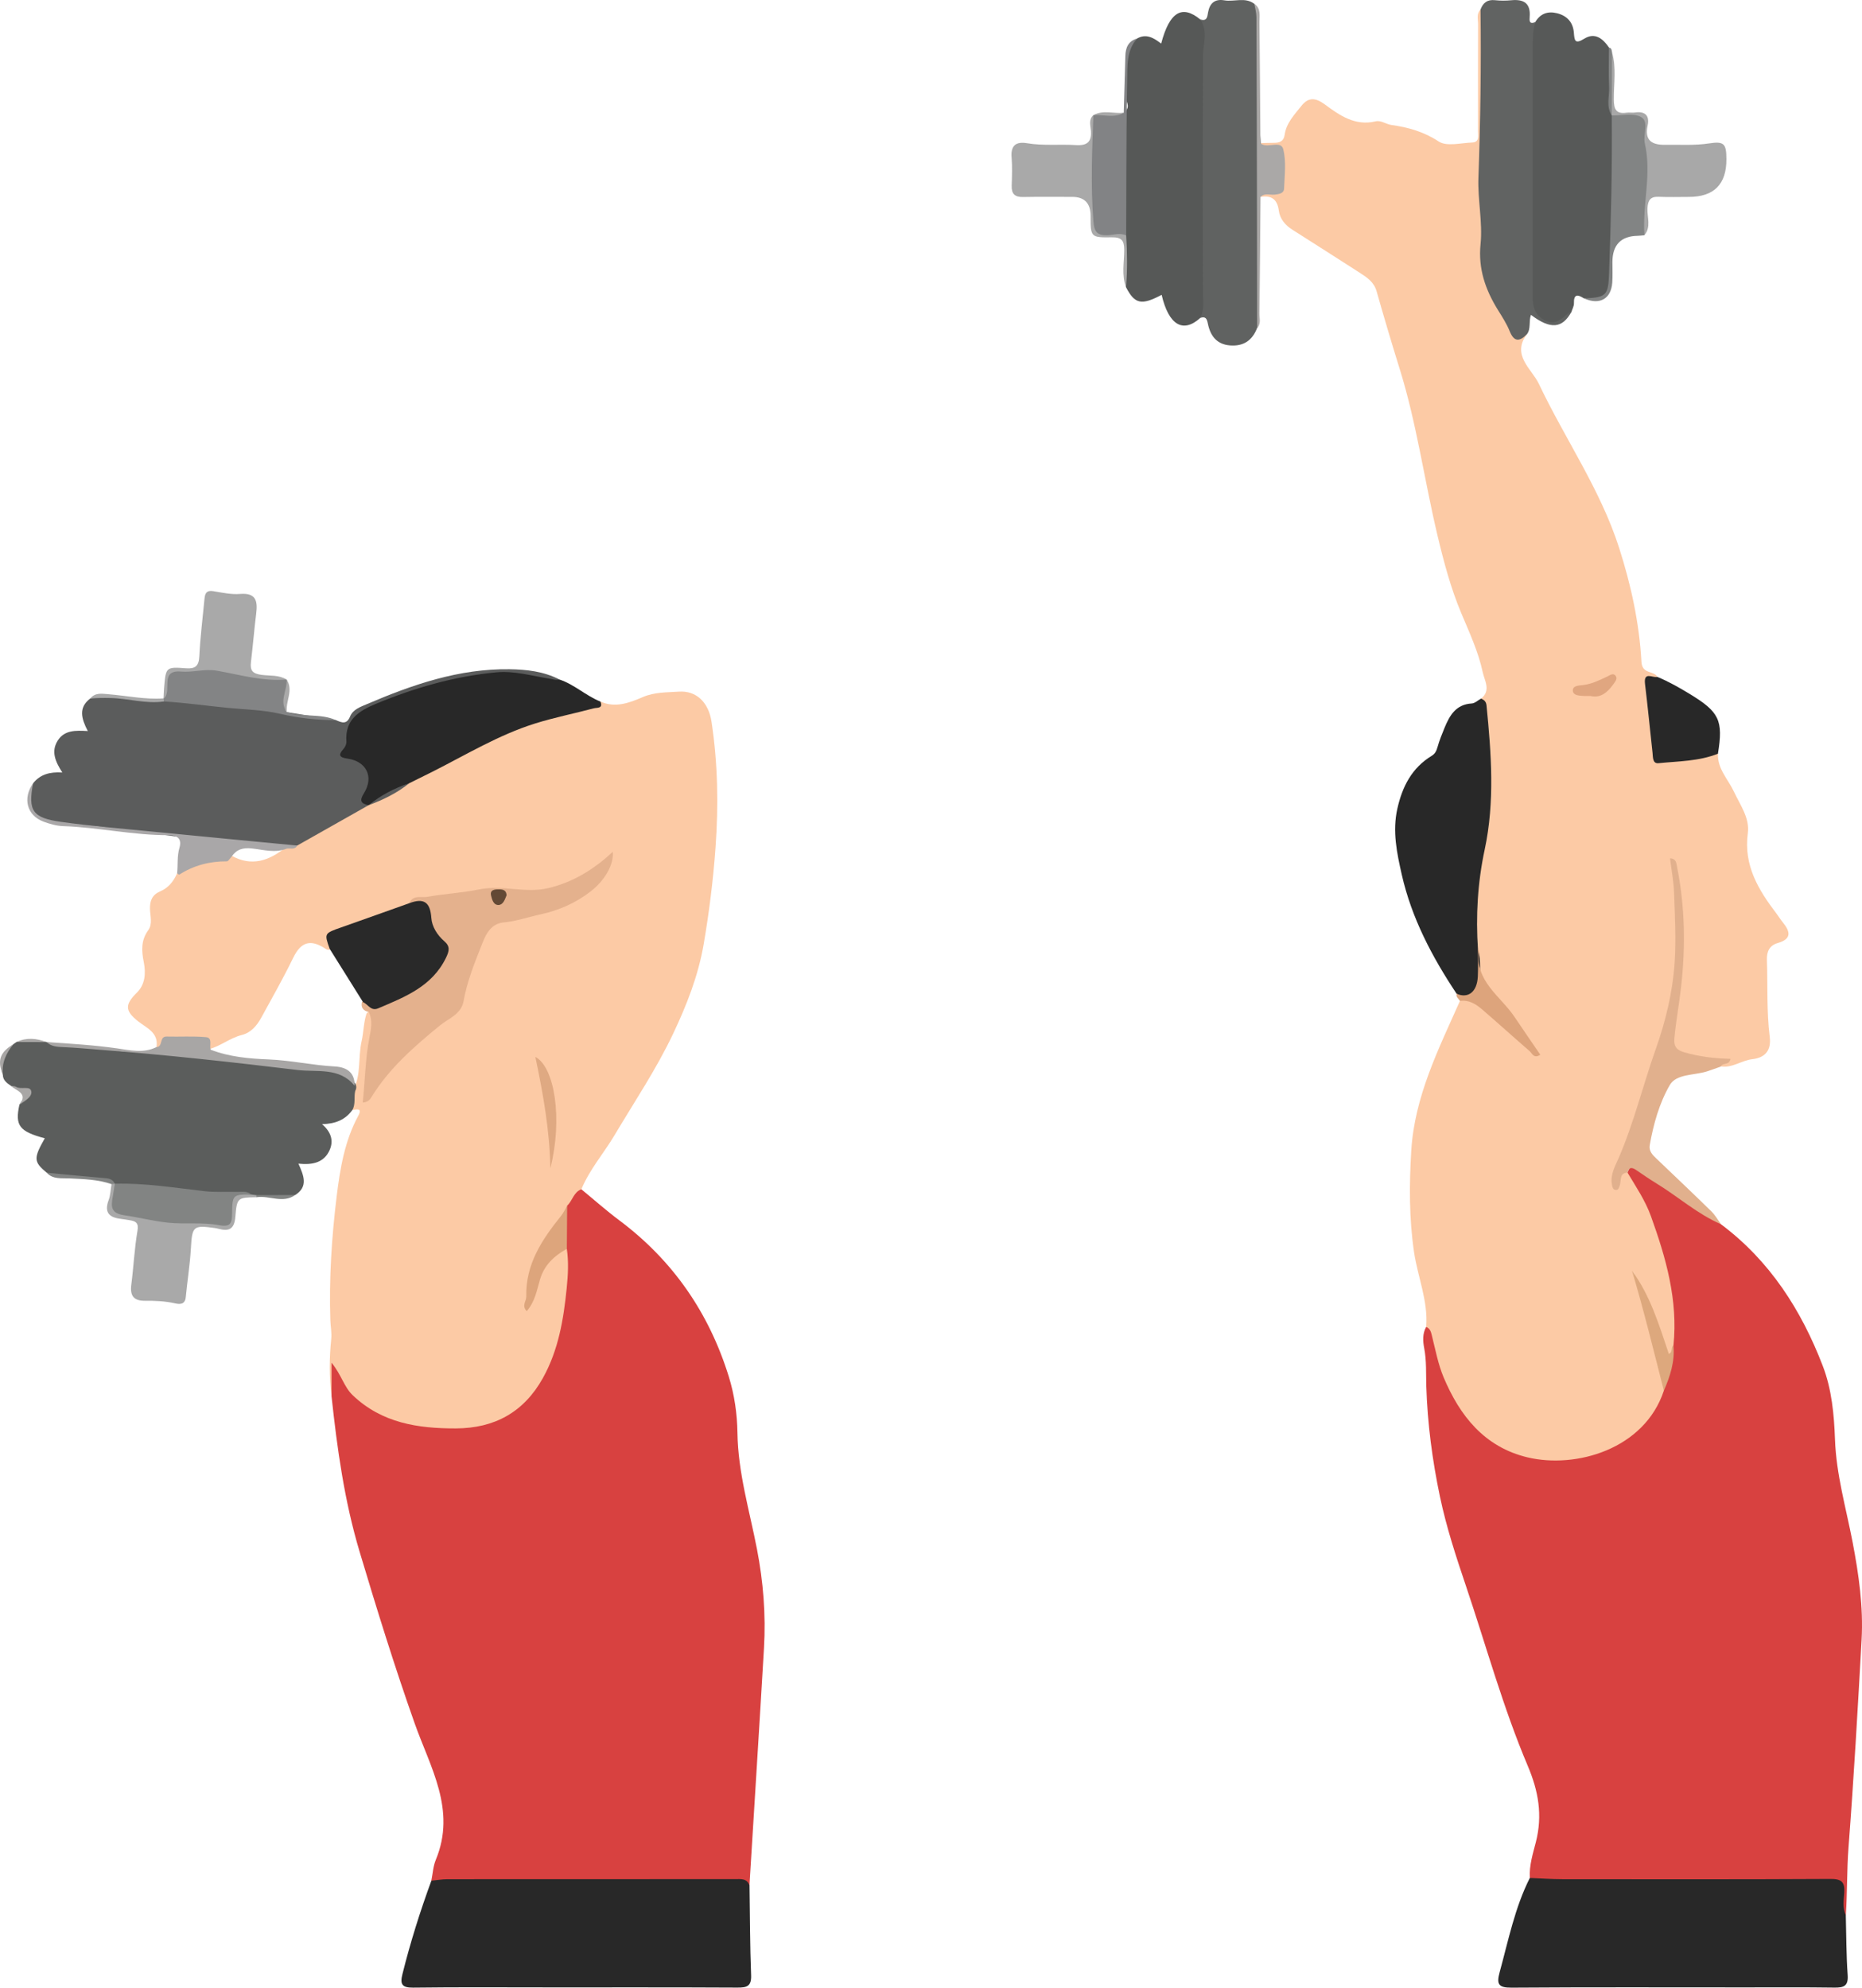 <?xml version="1.0" encoding="UTF-8"?>
<svg id="Layer_1" xmlns="http://www.w3.org/2000/svg" viewBox="0 0 900.21 960.92">
  <defs>
    <style>
      .cls-1 {
        fill: #dfa982;
      }

      .cls-2 {
        fill: #828483;
      }

      .cls-3 {
        fill: #616362;
      }

      .cls-4 {
        fill: #5b5c5c;
      }

      .cls-5 {
        fill: #e0a680;
      }

      .cls-6 {
        fill: #dda47c;
      }

      .cls-7 {
        fill: #828484;
      }

      .cls-8 {
        fill: #aaa8a7;
      }

      .cls-9 {
        fill: #828385;
      }

      .cls-10 {
        fill: #e4b18d;
      }

      .cls-11 {
        fill: #838485;
      }

      .cls-12 {
        fill: #dda87d;
      }

      .cls-13 {
        fill: #565857;
      }

      .cls-14 {
        fill: #634935;
      }

      .cls-15 {
        fill: #282828;
      }

      .cls-16 {
        fill: #606261;
      }

      .cls-17 {
        fill: #a9a7a8;
      }

      .cls-18 {
        fill: #e1b08d;
      }

      .cls-19 {
        fill: #a8a8a8;
      }

      .cls-20 {
        fill: #575958;
      }

      .cls-21 {
        fill: #a9a9a9;
      }

      .cls-22 {
        fill: #292929;
      }

      .cls-23 {
        fill: #dda57c;
      }

      .cls-24 {
        fill: #a8a6a5;
      }

      .cls-25 {
        fill: #fccaa5;
      }

      .cls-26 {
        fill: #d84140;
      }

      .cls-27 {
        fill: #5b5d5c;
      }
    </style>
  </defs>
  <path class="cls-25" d="M716.06,337.72c4.92-3.87,1.61-8.82.8-12.68-2.12-9.99-6.49-19.31-10.45-28.76-5.06-12.06-8.43-24.8-11.46-37.54-6.36-26.72-10.04-54.04-18.24-80.35-3.89-12.48-7.6-25.02-11.18-37.59-1.27-4.46-4.64-6.69-8.12-8.93-10.81-6.96-21.66-13.86-32.51-20.76-3.5-2.22-6.11-5.22-6.65-9.34-.72-5.47-3.59-7.45-8.82-6.56.06-3.36,2.91-2.74,4.74-2.98,3.86-.52,5.06-2.76,5.01-6.25-.03-1.94-.15-3.91.05-5.84.53-5.13-.9-8.43-6.81-8.41-1.34,0-3.16-.34-3.02-2.54,2.19-.05,4.38-.15,6.57-.15,2.7,0,4.69-.75,5.11-3.85.79-5.74,4.74-9.76,8.1-14.01,3.31-4.19,6.73-4.07,11.24-.75,7.17,5.28,14.64,10.62,24.61,8.24,2.63-.63,5.03,1.37,7.57,1.73,8.21,1.16,15.7,3.23,22.97,8.01,3.84,2.52,10.67.69,16.14.49,3.67-.14,2.85-3.27,2.85-5.51.05-17.3-.01-34.61.06-51.91,0-2.3-.86-4.86,1.17-6.86,2.51,2.17,2.13,5.18,2.07,7.95-.45,21.01.38,42.01-.9,63.05-1.11,18.31.9,36.74,1.4,55.11.25,9.09,7.21,16.24,11.07,24.3,1.88,3.93,4.42,6.31,8.84,6.46-7.73,10.23,2.27,16.8,5.73,24.1,12.59,26.57,29.72,50.98,38.78,79.24,5.74,17.9,9.77,36.32,10.8,55.13.34,6.12,5.94,4.1,7.72,7.27-2.57,1.98-3.67,4.24-3.45,7.82.55,8.77,1.73,17.44,2.7,26.15.6,5.39,3.17,6.62,7.97,5.55,7.26-1.62,14.62-2.45,22.06-2.41-.35,7.33,4.9,12.35,7.7,18.36,3.03,6.5,7.71,12.7,6.72,20.13-2.07,15.53,5.12,27.38,13.88,38.85,1.06,1.39,1.96,2.89,3.06,4.24,3.64,4.48,4.39,8.01-2.51,9.99-3.82,1.09-5.33,3.98-5.19,8.07.42,12.43-.18,24.9,1.36,37.29.78,6.31-1.96,10.03-8.45,10.78-5.18.6-9.64,4.34-15.15,3.51-.01-2.17-1.53-2.13-3.13-2.32-4.36-.5-8.72-1.05-12.95-2.28-7.32-2.11-8.86-4.17-7.94-11.92.85-7.17,1.88-14.33,2.92-21.47,2.53-17.51,1.19-34.91-.17-52.36-.1-1.31-.86-2.48-.94-3.24,1.54,2.9,1.04,6.65,1.24,10.23,1.18,21.03,2.1,42.26-4.58,62.52-7,21.22-12.45,42.96-21.17,63.6-1.54,3.64-2.91,7.33-4.25,12.39,2.26-2.75,2.78-7.06,6.75-4.36,17.52,24.98,24.38,52.91,23.08,83.1-.22,1.07-.62,2.09-.99,3.12-.44,1.24-.96,2.69-2.49,2.68-1.4,0-2.26-1.19-2.83-2.43-.37-.8-.61-1.64-.87-2.47-3.75-11.8-8.71-23.15-14.09-35.85,7.01,19.76,12.25,38.6,16.2,57.79-2.79,10.42-8.88,18.57-17.86,24.31-19.9,12.73-41.05,15.61-62.39,4.59-14.98-7.73-24.37-21.08-30.1-36.85-2.7-7.44-4.18-15.21-5.93-22.91.99-12.49-4.07-24-5.86-36.05-2.42-16.32-2.35-32.63-1.36-49.05,1.59-26.24,13.18-49.13,23.55-72.46,3.95-2.82,7.09-.36,10.09,1.76,8.93,6.32,16.68,14.03,24.88,21.25-7.35-10.65-14.14-21.7-23.96-30.36-2.18-1.92-2.48-4.55-2.47-7.24.02-4.17-.01-8.34-1.32-12.38-1.94-18.91.58-37.54,4.11-55.99,3.21-16.8,2.25-33.46.2-50.18-.53-4.34-.96-8.68-1.31-13.03Z"/>
  <path class="cls-25" d="M290.27,339.14c7.26,3.3,14.15.57,20.55-2.17,5.73-2.45,11.66-2.21,17.38-2.61,8.51-.59,14.39,5.26,15.8,14.57,3.05,20.17,3.4,40.37,1.93,60.79-1.13,15.73-3.07,31.27-5.73,46.75-2.61,15.17-8.17,29.35-14.76,43.26-8.14,17.17-18.71,32.89-28.38,49.14-5.21,8.75-12.03,16.52-15.97,26.05-1.65,3.24-3.63,6.28-5.68,9.28-1.34,2-2.49,4.12-3.96,6.04-8.75,11.41-16.84,23.1-15.1,37.61,1.01-1.67,1.61-4.69,2.51-7.57.92-2.93,1.6-5.93,3.55-8.42,2.03-2.6,4.46-4.82,6.72-7.21,2.02-2.13,4.1-3.67,6.23-.08,2.26,24.44-1.34,47.76-15.3,68.37-11.27,16.64-28.6,20.78-47.46,19.48-10.92-.75-21.7-2.88-31.64-8.03-9.12-4.73-16.07-11.27-18.76-21.06.13,3.73,2.27,8.05-1.91,11.5-1.23-9.15-1.08-18.35-.16-27.46.32-3.16-.32-6.02-.42-9.01-.67-20.12.63-40.23,3.07-60.11,1.62-13.19,3.84-26.69,10.39-38.78,2.22-4.1-.75-3.01-2.8-2.9-1.5-3.28-.61-6.44.44-9.6,3.86-7.43,2.26-15.78,4.01-23.58.99-4.43.96-9.06,2.39-13.42,1.78-2.04,2.67-.5,3.21.99,1.08,2.97.91,6.11.23,9.1-2.16,9.45-1.9,19.14-2.88,28.95,10.85-16.64,26.34-28.45,41.32-40.8,2.36-1.95,3.15-4.61,3.92-7.4,2.55-9.31,5.42-18.51,9.7-27.22,2.83-5.75,7.23-8.62,13.68-9.92,13.06-2.63,26.43-4.8,37.32-13.66,4.51-3.67,8.08-7.96,10.93-14.1-6.26,4.46-11.71,8.51-17.99,11.31-8.02,3.57-16.38,5.52-25,4.28-12.8-1.84-25.17.94-37.65,2.48-5.14.63-10.56.54-15.2,3.48-9.7,5.15-20.38,7.66-30.65,11.29-5.12,1.81-9.27,3.62-8.2,10.1-.83.53-1.64.43-2.42-.09-7.2-4.79-11.91-3.68-15.78,4.27-4.78,9.83-10.15,19.31-15.4,28.88-2.24,4.08-5.09,7.36-9.47,8.45-5.76,1.44-10.29,5.46-16,6.88-3.45-4.73-15.68-6.26-21.03-2.62-1.27.86-1.97,3.23-4.19,1.57,1.09-7.02-4.77-9.21-8.87-12.44-6.47-5.11-6.46-8.12-.55-13.94,3.99-3.92,4.3-9.49,3.28-14.6-1.12-5.62-1.41-10.61,2.19-15.58,2.14-2.96.87-6.84.8-10.28-.09-3.96,1.11-6.79,4.87-8.39,4.03-1.72,6.57-4.88,8.26-8.82,7.62-6.55,17.26-6.71,26.42-8.4,9.61,5.31,17.98,2.39,25.85-3.9,1.54-1.02,3.46-1.25,4.94-2.38,11.22-6.44,22.42-12.89,33.92-18.83.53-.32,1.09-.59,1.65-.85,6.83-2.85,13.35-6.27,19.48-10.42,23.2-12.29,45.75-25.94,71.56-32.59,6.95-1.79,14.42-1.78,20.82-5.62Z"/>
  <path class="cls-26" d="M160.29,674.85v-16.08c4.81,5.9,6.01,11.68,10.18,15.68,14.09,13.5,31.61,16.15,49.95,16.09,18.59-.06,32.81-7.76,42.05-24.35,7.56-13.56,9.99-28.39,11.51-43.44.63-6.28,1.01-12.68.06-19.02-3.33-6.98-1.55-13.93.15-20.87,2.62-2.36,3.11-6.57,6.88-7.92,6.09,5.01,12,10.27,18.3,14.98,25.97,19.41,43.43,44.79,52.98,75.58,2.71,8.75,4.05,17.96,4.18,27.17.27,19.25,5.83,37.58,9.44,56.24,3.06,15.82,4.33,31.72,3.39,47.76-2.24,38.28-4.68,76.55-7.03,114.82-9.34-1.58-18.77-1.14-28.17-1.14-38.87-.01-77.74,0-116.61-.02-3.03,0-6.18.56-9.02-1.12.7-3.4.87-7.02,2.18-10.16,10-24.12-2.72-44.67-10.25-65.97-9.7-27.4-18.28-55.14-26.62-82.98-7.37-24.62-10.84-49.84-13.57-75.25Z"/>
  <path class="cls-26" d="M809.06,650.43c2.24-21.85-3.6-42.28-10.89-62.48-2.75-7.62-7.24-14.22-11.33-21.08,1.51-3.81,2.16-4.06,6.24-1.65,8.11,4.81,15.81,10.25,23.54,15.64,5.19,3.61,10.82,6.61,15.45,11.01,23.57,17.66,38.77,41.39,49.17,68.44,4.36,11.34,5.48,23.59,5.91,35.51.61,17.1,5.36,33.25,8.53,49.77,2.97,15.53,5.22,31.2,4.34,47.04-1.85,33.5-3.77,67-6.33,100.46-.84,10.94-.55,21.87-1.3,32.78-4.41-.54-2.86-4.18-3.08-6.52-.81-8.81-.74-8.97-9.79-8.98-42.93-.04-85.86.02-128.8-.07-3.8,0-7.99,1.05-11.09-2.43-.4-6.02,1.5-11.81,2.92-17.4,3.29-12.97,1.25-24.55-3.93-36.78-11.96-28.24-20.06-57.88-29.86-86.91-4.83-14.3-9.5-28.53-12.6-43.28-3.7-17.62-6.04-35.4-6.6-53.41-.19-6.11.16-12.21-1.01-18.33-.63-3.28-.91-7.01.95-10.29,2.13.87,2.39,2.72,2.89,4.72,1.64,6.59,2.92,13.37,5.52,19.59,7.85,18.71,19.79,33.8,40.61,38.76,23.36,5.56,56.51-3.89,65.89-32.23-.02-7.62,3.84-14.42,4.63-21.87Z"/>
  <path class="cls-27" d="M171.72,527.45c-.67,3.02.27,6.27-1.35,9.14-3.4,4.74-8.21,6.74-14.68,6.86,4.38,3.78,5.71,8,3.66,12.57-2.71,6.04-8.19,7.24-15.08,6.53,2.66,5.82,4.78,11.18-1.53,15.14-5.92,1.94-11.95-.24-17.9.47-1.19-.01-2.38.06-3.55-.23-19.42,1.27-38.51-2.63-57.78-3.71-2.17-.12-4.36.02-6.48-.59-.74-.24-1.39-.65-1.96-1.19-5.09-3.3-10.95-3.13-16.62-3.44-5.36-.29-10.77.18-15.86-2.07-6.35-5.3-6.45-6.91-.94-16.64-12.32-3.29-14.49-6.16-12.27-16.22.37-.52.65-1.11,1.08-1.57,2.78-2.99,4.83-5.66-1.77-5.92-1.23-.05-2.27-1.08-3.4-1.67-1.94-1.32-3.88-2.63-3.92-5.34-2.04-6.2.33-10.89,5.08-14.76l1.54-1.09c4.83-.97,9.67-1.03,14.5.04h0c9.53,2.99,19.61,1.1,29.23,3.29,13.8,3.14,27.94-.11,41.78,2.16,21.38,3.51,42.95,5.27,64.5,7.22,5.79.53,10.63,2.46,13.86,7.54.53,1.18.51,2.34-.15,3.46Z"/>
  <path class="cls-4" d="M178.17,389.28c-11.49,6.5-22.99,12.99-34.48,19.49-6.25,1.56-12.64.93-18.85.38-10.46-.93-21.48.03-31.24-2.85-11.89-3.5-23.92-2.98-35.74-5.15-6.43-1.18-12.94-2.01-19.47-2.09-4.19-.05-8.26-.47-12.34-1.35-11.14-2.39-14.34-8.36-10.04-19.05,3.4-4.28,8.07-5.59,14.12-5.2-3.37-5.26-5.55-10.17-2.22-15.44,3.25-5.15,8.68-4.93,14.53-4.61-3.11-6.02-4.63-11.3,1.15-15.7,6.92-3.36,14-.41,20.9-.08,4.92.23,9.86.72,14.82.63,1.63-.81,3.34-.95,5.12-.75,16.06,1.85,32.41,2.34,48.12,5.59,9.95,2.06,19.96,3.21,29.9,5.04,2.7,1.17,5.15,2.28,6.79-1.74,1.42-3.49,5.02-4.66,8.24-6.04,22.01-9.43,44.5-17.16,68.84-16.83,8.24.11,16.54,1.05,24.11,4.94-2.28,2.28-4.99,1.27-7.46.73-30.26-6.65-57.6,3.29-84.72,14.7-8.47,3.57-8.67,11.35-10.12,18.58-.44,2.19,1.43,2.24,2.81,2.87,7.79,3.58,10.2,8.9,7.6,17.02-.75,2.33-1.66,4.52-.36,6.9Z"/>
  <path class="cls-15" d="M208.55,909.2c2.6-.26,5.2-.73,7.8-.74,46.33-.04,92.66,0,138.99-.04,2.88,0,5.76-.45,7.02,3.06.22,14.47.21,28.97.77,43.43.21,5.4-2.12,5.98-6.61,5.96-30.31-.16-60.62-.09-90.93-.1-21.96,0-43.93-.16-65.89.12-5.48.07-6.33-1.76-5.13-6.56,3.82-15.32,8.55-30.34,13.98-45.14Z"/>
  <path class="cls-15" d="M739.63,907.87c5.25.21,10.5.59,15.75.59,43.2.04,86.4.11,129.6-.12,5.28-.03,7,1.46,6.66,6.65-.24,3.59-.88,7.36.74,10.88.26,9.64.21,19.3.9,28.91.39,5.41-1.94,6.16-6.47,6.09-14.48-.21-28.96-.09-43.45-.1-37.52,0-75.05-.14-112.57.13-6.36.05-7.35-1.67-5.76-7.49,4.23-15.4,7.32-31.14,14.59-45.56Z"/>
  <path class="cls-20" d="M742.21,10.72c2.44-4.12,6.02-5.46,10.6-4.31,4.79,1.21,7.65,4.34,8.08,9.2.33,3.76.3,6.04,5.1,3.07,5.07-3.14,8.95-.06,11.88,4.28,2.51,6.36.91,13.01,1.36,19.52.29,4.14-.63,8.34.66,12.42.44.71.75,1.47.94,2.28.95,16.81,1.63,33.77-.12,50.41-1.04,9.92-1.86,19.78-2.22,29.73-.22,6-4,7.9-12.69,6.95-2.95-1.95-4.99-2.3-4.86,2.37.04,1.36-.78,2.74-1.2,4.12-3.28,3.7-6.7,7.17-12.33,5.3-5.2-1.72-8.39-6.59-8.41-13.47-.13-40.71-.07-81.42-.08-122.13,0-3.71,1.27-6.79,3.28-9.72Z"/>
  <path class="cls-13" d="M580.32,153.66c-8.37,7.61-15.31,3.48-18.71-11.13-9.73,5.18-13,4.49-17.2-3.64-1.43-8.24.59-16.64-1.13-24.87-1.65-12.45-.68-24.96-.62-37.44.04-7.96-1.91-16.19,2.24-23.91,1.13-2.1-.94-4.52-1.08-6.96-.39-7.04,1.05-13.9,1.44-20.85.17-3.06,2.71-4.33,4.44-6.22,4.47-2.58,8.13-.28,11.68,2.43,4.03-15.32,10.07-18.92,18.9-11.67,2.96,2.61,4.77,5.75,4.21,9.83-1.69,12.46-.88,24.99-.87,37.48.02,29.4-.49,58.81.32,88.21.1,3.66-1.18,6.34-3.62,8.74Z"/>
  <path class="cls-15" d="M716.06,337.72c1.46.64,2.44,1.45,2.62,3.3,2.3,23.29,4.08,46.52-.9,69.77-3.4,15.87-4.34,32.01-3.23,48.24,1.57,5.5.97,11.18.63,16.68-.38,6.25-5.78,8.24-10.96,4.7-11.85-17.8-21.75-36.55-26.51-57.56-2.36-10.43-4.6-20.9-2.15-31.86,2.41-10.78,7.02-19.76,16.67-25.64,1.62-.99,2.26-2.41,2.77-4.22.88-3.15,2.13-6.21,3.37-9.24,2.47-6.02,5.5-11.36,13.15-11.81,1.55-.09,3.03-1.54,4.53-2.36Z"/>
  <path class="cls-16" d="M580.32,153.66c2.09-4.22,1.21-8.68,1.21-13.11-.07-37.64-.1-75.28.02-112.92.02-6.14,2.66-12.39-1.27-18.24,3.34,1.05,3.39-1.3,3.8-3.52.79-4.3,3.23-6.5,7.83-5.71,4.81.83,10.02-1.71,14.53,1.7,1.69,2.93,2.12,6.07,2.09,9.43-.1,13.79-.07,27.58-.03,41.37.02,7.84,1.45,15.82,1.09,23.43-1.27,27.09-.8,54.17-1.2,81.25,0,.39-.39.77-.6,1.16-2.29,6.02-6.53,8.99-13.08,8.49-6.53-.5-9.56-4.71-10.74-10.47-.49-2.38-1.01-3.69-3.65-2.86Z"/>
  <path class="cls-3" d="M742.21,10.72c-1.14,4.26-1.24,8.6-1.23,12.99.05,39.92.06,79.84,0,119.77,0,4.99,1.17,9.04,5.98,11.43,4.78,2.38,7.86-.51,11.04-3.31.47-.41,1.16-.58,1.75-.86-4.41,8.08-10.13,8.65-19.58,1.47-1.16,3.13.07,6.66-1.91,9.3-3.49,3.59-6.19,4.06-8.4-1.43-1.46-3.63-3.66-6.99-5.73-10.34-6.01-9.72-9.53-19.86-8.34-31.66,1.07-10.66-1.41-21.44-1.03-32.04.97-27.15,1.37-54.28,1.02-81.42,1.19-3.26,3.28-4.93,6.99-4.53,2.61.29,5.29.28,7.9.03,5.99-.58,9.38,1.42,8.88,7.98-.13,1.73-.3,3.87,2.67,2.61Z"/>
  <path class="cls-15" d="M178.17,389.28c-3.65-.84-4.56-2.07-2.21-5.82,4.92-7.85,1.2-15.41-7.89-16.71-3.87-.55-4.82-1.59-1.96-4.75.8-.89,1.44-2.38,1.36-3.54-.76-10.55,6.02-14.8,14.42-18.28,18.68-7.73,37.89-13.26,58.06-15.15,8.63-.81,16.92,1.64,25.31,2.99,1.73.28,3.38.9,5.16.46,7.25,2.38,12.81,7.87,19.84,10.67,1.5,3.49-1.7,2.88-3.14,3.26-9.49,2.54-19.16,4.44-28.52,7.38-17.57,5.52-33.31,15.11-49.65,23.35-3.69,1.86-7.41,3.68-11.12,5.51-6.43,3.74-13.33,6.6-19.62,10.61l-.04.02Z"/>
  <path class="cls-18" d="M832.07,591.86c-11.42-4.96-20.7-13.3-31.19-19.73-3.32-2.03-6.54-4.23-9.75-6.43-1.97-1.35-3.53-1.73-4.29,1.16-4.07.25-2.93,3.75-3.7,6.02-.36,1.06-.56,2.39-1.83,2.38-1.66-.01-1.81-1.53-2.03-2.84-.8-4.65,1.61-8.73,3.25-12.52,7.4-17.06,11.72-35.11,17.89-52.53,4.85-13.68,8.22-27.55,9.19-41.86.77-11.25.13-22.61-.26-33.9-.19-5.52-1.27-11.01-1.96-16.67,3.03.1,3.06,2.39,3.4,4.11,3.83,19.15,4.14,38.37,1.99,57.8-.93,8.45-2.55,16.8-3.29,25.27-.33,3.8,1.19,5.55,4.67,6.56,7.28,2.12,14.76,3.03,22.48,3.19-.62,3.4-3.88,1.67-4.64,3.71-2.26.8-4.51,1.66-6.8,2.38-6.17,1.95-14.76,1.11-17.93,6.6-5.04,8.72-7.89,18.84-9.67,28.99-.53,3.02,1.42,4.84,3.36,6.69,8.84,8.42,17.69,16.83,26.42,25.37,1.84,1.8,3.14,4.15,4.69,6.25Z"/>
  <path class="cls-21" d="M121.44,577.45c.81.11,1.61.22,2.42.33.51.13.71.32.6.58-.12.29-.26.43-.4.43-9.13.15-9.53.12-10.27,9.4-.46,5.87-2.94,7.24-8.07,5.87-.63-.17-1.28-.31-1.93-.4-10.44-1.46-10.89-.84-11.51,9.92-.45,7.85-1.72,15.65-2.47,23.49-.36,3.75-3.03,3.5-5.29,2.99-4.77-1.07-9.58-1.26-14.39-1.22-5.56.05-7.33-2.48-6.65-7.8,1.12-8.68,1.52-17.47,2.99-26.09.66-3.92-.94-4.59-3.81-5.07-1.3-.21-2.6-.45-3.91-.59-5.61-.61-8.57-2.84-6.24-9.08.9-2.42.97-5.16,1.41-7.75.44-.73.96-.8,1.57-.2h0c1.64,1.87,1.51,4.09,1.05,6.25-.95,4.5,1.34,6.13,5.32,7.35,14.31,4.37,29.03,3.97,43.71,4.45,3.56.12,4.3-1.87,4.78-4.84,1.43-8.97,1.92-9.23,11.09-8.01Z"/>
  <path class="cls-15" d="M830.56,364.36c-9.23,3.69-19.1,3.62-28.75,4.59-2.91.29-2.64-2.94-2.87-5.04-1.22-11.08-2.3-22.18-3.63-33.25-.75-6.28,3.68-2.83,5.97-3.42,5.48,2.25,10.59,5.18,15.65,8.25,14.3,8.69,16.26,12.74,13.63,28.86Z"/>
  <path class="cls-19" d="M779.36,25.32c2.17,7.51.81,15.18.86,22.77.03,4.72,1.1,7.15,6.23,6.38,1.29-.19,2.65.12,3.94-.07,4.98-.74,7.21,1.47,6.18,6.26-1.62,7.52,2.36,9.46,8.68,9.35,7-.12,13.98.4,20.99-.68,7.3-1.13,8.38.13,8.42,7.52q.11,18.34-18.19,18.34c-4.83,0-9.66.16-14.48-.05-4-.17-5.26,1.55-5.49,5.42-.26,4.38,1.88,9.11-1.48,13.15-3.51-5.69-2.33-11.98-1.48-17.87,1.63-11.21.1-22.22-.59-33.32-.2-3.27-1.88-4.61-5.01-4.71-3.03-.1-6.19.21-8.74-2.02h0c-.91-10.17-1.22-20.33.14-30.48Z"/>
  <path class="cls-21" d="M544.46,113.82c.54,8.36.61,16.71-.06,25.07-2.25-5.95-.86-12.12-.88-18.17-.02-4.58-1.37-6.05-6-5.99-10.25.14-10.25-.1-10.25-10.35q0-9.21-8.92-9.2c-7.91.01-15.82-.1-23.72.06-3.92.08-5.65-1.45-5.51-5.42.15-4.61.32-9.24-.05-13.82-.47-5.8,2.3-7.64,7.44-6.77,7.86,1.33,15.78.42,23.65.91,5.41.34,7.7-1.48,7.24-7.07-.2-2.43-1.19-5.3,1.22-7.43,3.45,4.23,2.45,9.25,1.64,13.76-2.24,12.47.65,24.74.61,37.1-.01,3.92,2.4,5.12,5.97,5.25,2.64.09,5.81-1.25,7.63,2.06Z"/>
  <path class="cls-21" d="M79.06,337.64c.09-1.75.13-3.5.28-5.24.86-9.94.88-10.04,10.64-9.33,4.4.32,6.17-1.07,6.39-5.79.44-9.35,1.64-18.67,2.52-28,.24-2.55,1.11-4.01,4.17-3.5,4.3.71,8.72,1.7,12.99,1.35,7.83-.63,8.55,3.51,7.8,9.55-.96,7.79-1.59,15.63-2.53,23.43-.5,4.13.87,5.58,5.21,6.15,3.97.52,8.31-.04,12,2.24-5.1,3.42-10.49,1.76-15.81.86-10.52-1.78-20.92-4.1-31.79-3.05-4.86.47-7.83,1.69-8.53,6.87-.25,1.81.09,4.76-3.36,4.46Z"/>
  <path class="cls-7" d="M779.22,55.8c4.8.12,10.48-1.31,14.18.78,4.05,2.29.82,8.48,1.82,12.81,3.42,14.8-1.26,29.55-.18,44.32-1.08.1-2.17.27-3.25.29q-12.24.21-12.24,12.74c0,3.28.15,6.56-.07,9.83-.55,7.96-6.14,11.05-13.67,7.68,10.97-.4,11.73-1.51,12.12-12.25.93-25.4,1.56-50.79,1.3-76.2Z"/>
  <path class="cls-9" d="M544.46,113.82c-2.96-1.4-6.03-.23-8.98-.11-5.11.21-6.46-1.68-6.86-6.77-1.35-17.12-.64-34.19,0-51.29,0,0,.04,0,.04,0,4.79-1.5,9.85.55,14.62-1.14.27-9.14.55-18.27.79-27.41.1-4.04,1.39-7.23,5.65-8.47-5.24,5.95-4.63,13.37-4.78,20.44-.33,15.92-.31,31.85-.41,47.78-.05,8.99-.04,17.98-.06,26.96Z"/>
  <path class="cls-11" d="M79.06,337.64c.19-.11.41-.19.55-.35,3.39-3.78-2.35-13.52,7.86-12.63,5.87.51,11.42-1.48,17.49-.41,11.09,1.96,22.1,5.24,33.59,4.25,0,0,0,0,0,0,1.61,3.23-.2,6.39-.26,9.59-.04,2.09-1.28,4.21.41,6.17,7.69,2.65,16.17.47,23.74,3.89-9.11-.02-18.02-.97-26.98-3.07-8.15-1.91-16.76-2.04-25.14-2.86-10.35-1.01-20.67-2.5-31.07-3.11-.44-.28-.62-.6-.52-.95.1-.37.21-.55.34-.55v.03Z"/>
  <path class="cls-17" d="M16,378.66c-2.5,13.21-.37,16.72,13.42,18.65,14.67,2.06,29.47,3.25,44.23,4.71,23.34,2.3,46.7,4.51,70.05,6.75-1.19,2.26-3.37,1.13-5.11,1.49-5.57,2.25-11.24.53-16.73-.08-4.51-.51-7.53.46-9.96,4.03-.75.76-1.5,2.19-2.24,2.19-8.31-.04-15.99,1.94-23.01,6.44-.13.09-.67-.45-1.02-.69.44-4.11-.08-8.24,1.14-12.36,1.2-4.05-.82-6.08-5.18-6.05-17.13.12-33.93-3.79-51.02-4.36-3.21-.11-6.51-1.04-9.56-2.18-8.02-2.99-10.16-11.29-5-18.54Z"/>
  <path class="cls-8" d="M607.79,158.5c-.03-21.21-.05-42.42-.1-63.62-.06-28.87-.12-57.73-.25-86.6-.01-2.14-.65-4.29-1-6.43,3.31,2.31,2.43,5.83,2.46,8.99.21,19.45.33,38.9.48,58.35.17.15.31.33.5.44,3.36,2.02,9.45-1.88,10.55,2.56,1.48,6,.62,12.62.38,18.97-.09,2.34-2.43,2.7-4.52,2.93-2.3.26-4.87-.96-6.87,1.12-.16,18.8-.29,37.61-.53,56.42-.03,2.3.88,4.85-1.09,6.88Z"/>
  <path class="cls-24" d="M171.43,524.87c-7.35-9.03-18.1-6.46-27.51-7.59-31.66-3.81-63.37-7.32-95.18-9.75-6.1-.47-12.19-1.08-18.32-1.32-2.82-.11-5.69-.3-7.92-2.44,11.35.76,22.69,1.43,33.98,3.03,6.31.89,12.87,2.54,19.16-.6,3.32-.07,1.22-5.2,4.92-5.1,6.35.17,12.74-.27,19.04.3,3.33.3,1.54,3.98,2.25,6.06,9.04,3.51,18.65,4.33,28.12,4.71,10.71.43,21.13,2.82,31.81,3.39,6.95.37,9.78,3.85,9.65,9.31Z"/>
  <path class="cls-6" d="M704.21,480.41c5.64,2.45,9.93-.94,10.26-8.34.2-4.34.06-8.7.07-13.05.16.15.49.31.47.43-2.09,14.9,10.39,22.01,17.2,32.15,4.09,6.09,8.27,12.13,12.46,18.28-3.15,2.09-3.9-.65-5.11-1.7-7.74-6.69-15.32-13.58-23.08-20.25-2.99-2.57-6.35-4.66-10.64-4.04-.66-1.1-2.04-1.87-1.63-3.48Z"/>
  <path class="cls-21" d="M79.07,337.61c.06.5.12,1,.18,1.5-8.77,1.28-17.29-1.51-26-1.67-3.25-.06-6.45-.06-9.67.27,2.45-3,5.64-2.36,8.95-2.09,8.84.71,17.6,2.64,26.54,1.99Z"/>
  <path class="cls-2" d="M55.48,572.25c-.52.07-1.04.13-1.57.2-6.61-2.3-13.5-2.43-20.39-2.78-3.78-.19-7.89.57-10.94-2.72,9.57.89,19.14,1.81,28.72,2.65,1.92.17,3.38.83,4.18,2.64Z"/>
  <path class="cls-7" d="M779.36,25.32c-.05,10.16-.09,20.31-.14,30.47-2.86-4.41-1.02-9.29-1.27-13.93-.34-6.29-.08-12.61-.08-18.92,1.31.28,1.34,1.36,1.49,2.37Z"/>
  <path class="cls-24" d="M5.29,524.93c.84.15,1.82.08,2.49.49,2.39,1.47,6.89-.77,7.37,2.26.42,2.67-3.34,4.63-5.78,6.4,4.44-5.64-1.5-6.65-4.08-9.16Z"/>
  <path class="cls-2" d="M124.06,578.78c-.02-.35-.09-.68-.2-1.01,6.29-.02,12.58-.05,18.87-.07-6,4.27-12.48.15-18.67,1.08Z"/>
  <path class="cls-21" d="M138.7,344.25c-3.95-5.21.28-10.51-.15-15.76,3.5,5.22-.6,10.51.15,15.76Z"/>
  <path class="cls-24" d="M6.46,504.83c-3.49,4.3-5.73,9.04-5.08,14.76-2.82-6.87-1.41-10.98,5.08-14.76Z"/>
  <path class="cls-21" d="M543.27,54.52c-4.69,2.73-9.74.76-14.62,1.14,4.7-2.62,9.76-.61,14.62-1.14Z"/>
  <path class="cls-24" d="M22.49,503.78c-4.83-.01-9.66-.03-14.5-.04,4.84-2.28,9.67-1.81,14.5.04Z"/>
  <path class="cls-12" d="M809.06,650.43c.72,7.77-1.59,14.9-4.64,21.87-4.95-19.34-9.66-38.75-15.41-58,8.9,12.09,13.11,26.27,17.82,40.23,2.17-.95.78-3.19,2.22-4.1Z"/>
  <path class="cls-5" d="M768.93,336.45c-1.37,0-2.24.04-3.11,0-2.17-.12-5.23-.18-5.41-2.45-.21-2.6,2.89-2.57,4.97-2.82,4.19-.51,7.9-2.33,11.63-4.11,1.33-.63,2.9-1.94,4.1-.35,1.06,1.42-.32,2.93-1.14,4.09-2.79,3.92-6.19,6.83-11.03,5.64Z"/>
  <path class="cls-10" d="M197.87,436.64c1.73-4.19,5.72-2.56,8.67-3.08,8.32-1.46,16.95-1.93,25.07-3.58,11.37-2.3,22.39,2.01,33.49-.64,11.99-2.86,22.05-9.05,31.15-17.56.6,6.3-3.96,13.92-10.6,19.09-7.23,5.62-15.31,9.21-24.23,11.14-5.97,1.29-11.73,3.35-17.89,3.92-6.92.64-9.06,6.88-11.04,11.86-3.36,8.48-6.75,17.05-8.36,26.17-1.13,6.4-7.42,8.47-11.59,11.89-12.4,10.19-24.38,20.58-32.88,34.42-.74,1.2-1.7,2.59-4.29,2.73,1.12-10.62,1.22-21.18,3.27-31.58.81-4.09,1.55-8.13-.27-12.14-2.76-.63-4.08-2.19-3.33-5.1,17.15,2.35,28.1-7.27,37.64-19.54,2.43-3.12,2.8-6.21-.14-9.46-2.22-2.45-4.18-5.5-4.58-8.65-.8-6.29-3.69-9.69-10.1-9.88Z"/>
  <path class="cls-22" d="M175.54,484.5c-5.38-8.6-10.76-17.2-16.15-25.8-2.67-7.52-2.65-7.48,5.67-10.4,10.95-3.85,21.87-7.77,32.81-11.66,6.9-2.58,10.14-.73,10.67,7.16.27,4.08,2.83,8.27,6.27,11.22,2.91,2.5,2.39,4.74.81,8-6.75,13.91-19.87,18.94-32.77,24.44-3.6,1.53-4.88-1.99-7.32-2.96Z"/>
  <path class="cls-23" d="M274.2,582.85c-.05,6.96-.1,13.92-.15,20.87-6.07,3.37-10.89,7.79-12.95,14.75-1.56,5.26-2.45,10.88-6.46,15.38-2.56-2.68-.15-4.84-.2-7.03-.39-15.61,7.59-27.57,16.82-39.03,1.19-1.48,1.97-3.29,2.94-4.94Z"/>
  <path class="cls-1" d="M266.07,564.79c-.29-18.13-3.47-35.86-7.24-53.84,9.4,4.93,13.26,30.21,7.24,53.84Z"/>
  <path class="cls-4" d="M178.22,389.26c5.85-4.81,12.46-8.23,19.62-10.61-5.88,4.75-12.58,7.99-19.62,10.61Z"/>
  <path class="cls-2" d="M121.44,577.45c-8.87.03-9.11.11-9.23,9.17-.06,4.48-.54,6.77-6.27,5.68-8.09-1.55-16.45-.35-24.74-1.22-7.18-.75-14.03-2.56-21.04-3.56-6.56-.94-6.54-4.12-5.67-8.84.39-2.13.68-4.28,1.01-6.43,14.6-.4,28.97,1.97,43.4,3.61,5.17.59,10.45.2,15.67.35,2.34.07,4.84-.6,6.88,1.23Z"/>
  <path class="cls-14" d="M244.93,432.77c-.8,1.88-1.53,4.52-3.74,4.72-2.54.22-3.31-2.51-3.79-4.58-.57-2.43,1.24-2.92,3.16-2.95,1.99-.03,4.07-.12,4.38,2.8Z"/>
</svg>